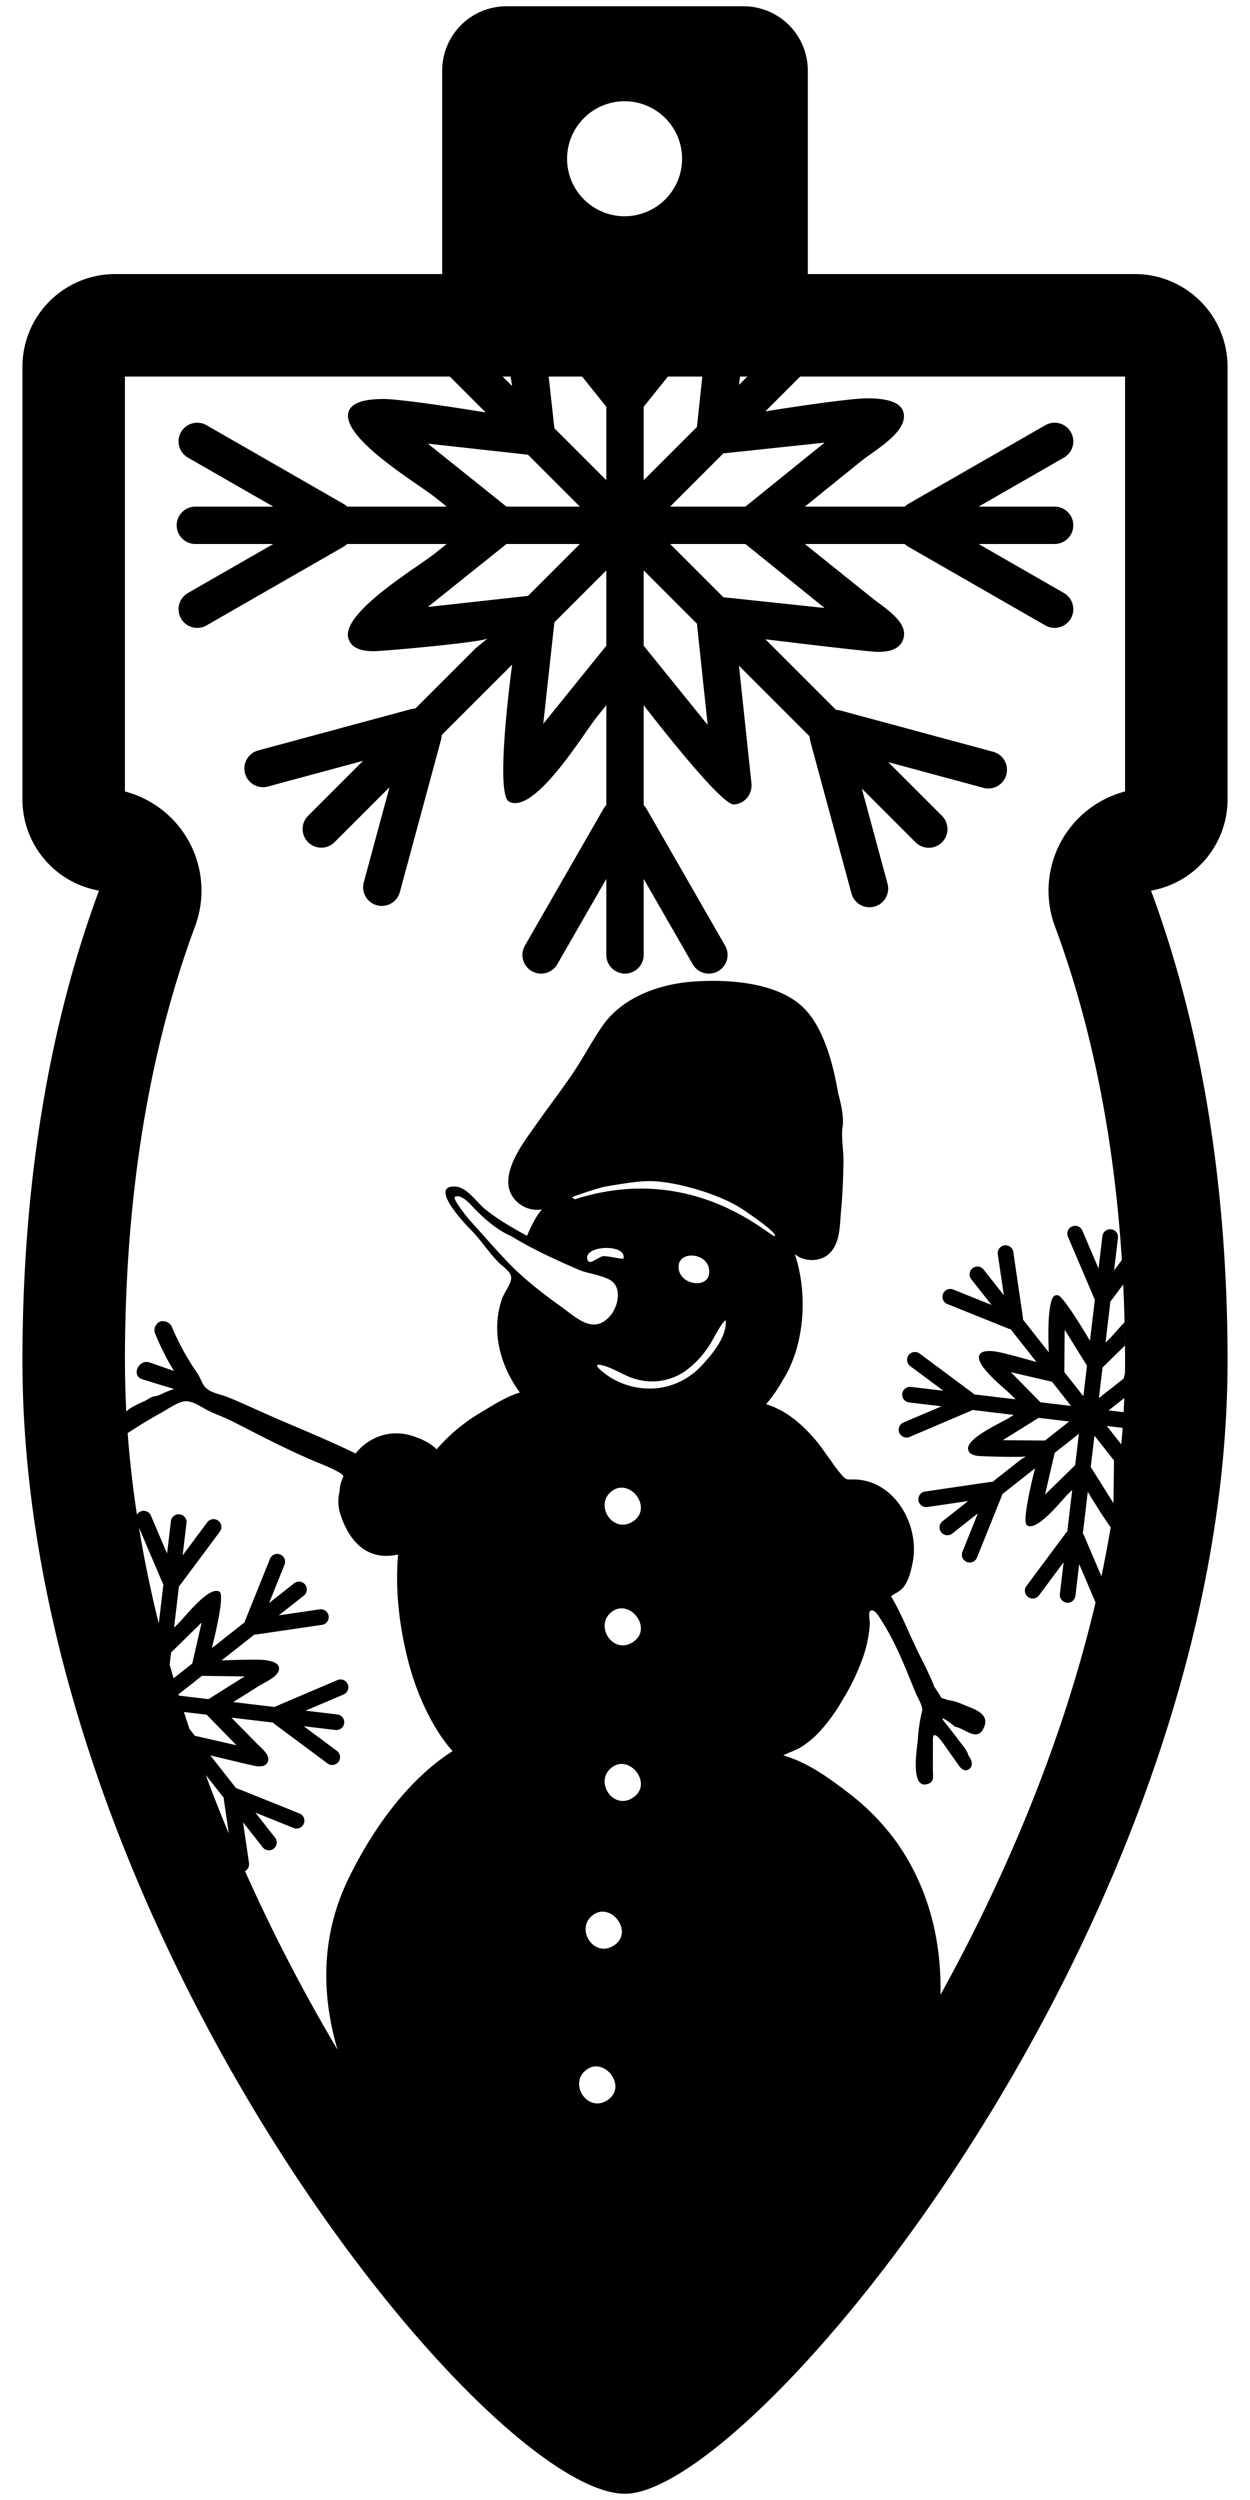 <svg id="Слой_1" data-name="Слой 1" xmlns="http://www.w3.org/2000/svg" viewBox="0 0 500 1000"><title>Flags light bulbs</title><path d="M491.025,319.746V146.703a37.081,37.081,0,0,0-37.081-37.081H323.131V28.25A25.75,25.75,0,0,0,297.381,2.5H202.619a25.75,25.75,0,0,0-25.75,25.75v81.372H46.056A37.081,37.081,0,0,0,8.975,146.703V319.746a37.083,37.083,0,0,0,30.617,36.508C20.102,408.794,8.975,472.004,8.975,544.291c0,225.27,185.404,453.209,241.025,453.209,51.501,0,241.025-227.939,241.025-453.209,0-72.287-11.126-135.497-30.617-188.037A37.083,37.083,0,0,0,491.025,319.746ZM298.931,150.622l-3.335,3.335s.168-1.237.429-3.335ZM257.473,228.165l21.298,21.299,4.296,40.489L257.473,258.281Zm10.57-10.569H298.157l31.673,25.594-40.489-4.296Zm-0-14.946,21.295-21.295,40.491-4.298-31.671,25.593Zm10.729-31.869-21.299,21.299V162.711l9.698-12.089h13.752ZM249.833,40.5a23,23,0,1,1-23,23A23,23,0,0,1,249.833,40.5ZM232.842,150.622,242.527,162.71v29.37l-20.769-20.769-2.283-20.689Zm-30.253,66.974h29.368l-20.769,20.769-40.034,4.418Zm-.002-14.946-31.434-25.185,40.038,4.419,20.767,20.766ZM221.757,248.935l20.77-20.769v30.115l-25.224,31.253Zm-17.514-98.313c.368,2.369.612,3.786.612,3.786l-3.786-3.786ZM136.349,606.309c3.676,10.757,10.894,18.143,22.88,15.511-1.232,14.459.552,29.251,4.222,43.254,3.172,12.104,9.237,26.024,17.576,35.373-18.184,11.613-32.164,31.656-41.491,50.7-10.905,22.264-11.304,45.61-4.523,68.749a698.687,698.687,0,0,1-37.003-71.444,3.103,3.103,0,0,0,1.599-3.197L97.212,728.917l7.893,10.023a3.134,3.134,0,1,0,4.925-3.878l-7.892-10.022L117.456,731.2a3.134,3.134,0,1,0,2.338-5.816l-24.624-9.902a2.828,2.828,0,0,0-.374-.107l-.335-.082-10.355-13.149S101.002,706.283,102.559,706.468c2.229.265,3.603-.142,4.323-1.281,1.443-2.28-.75-4.6-3.54-7.179-.472-.436-10.774-10.956-10.774-10.956l16.619,1.976.244.242a2.872,2.872,0,0,0,.29.267l21.292,15.84a3.134,3.134,0,1,0,3.741-5.03l-13.247-9.855,12.668,1.506a3.134,3.134,0,1,0,.74-6.224l-12.668-1.506,15.188-6.475a3.134,3.134,0,1,0-2.457-5.767l-24.412,10.407a2.851,2.851,0,0,0-.347.192l-.291.177-16.619-1.976,10.143-6.378c.524-.33,1.174-.686,1.863-1.062,2.928-1.603,6.938-3.797,6.23-6.591-.363-1.433-2.275-2.365-5.682-2.77-3.56-.423-17.242.148-17.242.148L101.752,653.833h.289a3.173,3.173,0,0,0,.463-.031l26.257-3.854a3.134,3.134,0,1,0-.909-6.201l-16.337,2.398,10.022-7.893a3.134,3.134,0,0,0-3.878-4.925l-10.023,7.893,6.161-15.32a3.134,3.134,0,1,0-5.815-2.338L98.08,648.184a2.82,2.82,0,0,0-.108.375l-.082.336L84.747,659.246s5.428-20.966,3.107-22.532a2.126,2.126,0,0,0-.961-.354c-3.587-.427-9.803,6.597-13.142,10.371-.979,1.107-1.825,2.062-2.441,2.667l-1.69,1.66L71.587,634.5l.205-.204a3.159,3.159,0,0,0,.307-.35l15.84-21.292a3.134,3.134,0,1,0-5.03-3.741l-9.855,13.247L74.597,609.182a3.134,3.134,0,0,0-6.224-.74L66.83,621.419l-6.475-15.188a3.134,3.134,0,0,0-4.112-1.655,3.106,3.106,0,0,0-1.465,1.304c-1.632-10.742-2.891-21.638-3.708-32.65.393-.236.814-.513,1.309-.838,3.847-2.525,7.798-4.916,11.831-7.133,2.685-1.476,6.205-4.029,9.197-4.677,3.143-.681,7.046,2.228,9.677,3.554,3.227,1.627,6.67,2.776,9.891,4.415,11.601,5.903,23.089,11.998,35.164,16.896.967.392,9.641,3.915,9.152,5.158-.417,1.059-1.059,2.865-1.109,3.109-.268,1.308-.292,2.631-.571,3.934A16.361,16.361,0,0,0,136.349,606.309Zm68.06-111.901c8.243,5.097,18.128,9.654,27.298,13.585,3.524,1.51,10.852,2.281,13.522,4.904,3.513,3.452,1.654,10.281-1.215,13.511-6.58,7.409-12.938,1.063-19.268-3.511-7.514-5.43-14.847-11.01-21.277-17.67-5.305-5.512-10.243-11.267-15.373-16.912-1.311-1.443-7.311-8.997-6.103-9.588,2.654-1.297,6.459,3.334,7.785,4.709C193.751,487.553,199.05,492.174,204.409,494.408Zm40.898,283.93c-7.659,4.671-14.916-6.206-8.749-11.817C243.887,759.854,254.213,772.908,245.307,778.338Zm-2.597,61.896c-7.659,4.67-14.917-6.207-8.749-11.817C241.289,821.75,251.615,834.803,242.71,840.234Zm1.454-132.802c7.328-6.667,17.655,6.387,8.749,11.817C245.254,723.919,237.997,713.043,244.164,707.432Zm8.749-50.431c-7.659,4.671-14.916-6.207-8.749-11.817C251.492,638.517,261.819,651.571,252.913,657.001Zm-8.749-60.08c7.328-6.667,17.655,6.387,8.749,11.817C245.254,613.408,237.997,602.531,244.164,596.921Zm.453-45.681c-1.879-1.05-9.412-6.573-3.644-5.105,4.802,1.222,9.008,4.499,13.965,5.664a23.166,23.166,0,0,0,19.401-3.553,37.911,37.911,0,0,0,11.167-13.158c.502-.948,4.722-8.476,4.807-6.561.281,6.29-5.363,13.101-9.405,17.438a28.625,28.625,0,0,1-17.311,9.231A29.975,29.975,0,0,1,244.617,551.24Zm-3.388-48.774c-2.015.374-5.325,3.681-6.149,1.677-2.488-6.049,15.765-6.923,14.298-.689C249.303,503.775,242.393,502.25,241.23,502.466Zm42.308,4.757c1.765,8.628-11.334,7.447-12.072.185C270.732,500.191,282.233,500.848,283.538,507.223Zm-53.63-27.487c.051-.093-1.49-.731-.824-.986,2.686-1.028,10.915-3.82,13.75-4.25,6.015-.913,12.967-2.359,19-2,9.802.584,24.587,4.918,33.157,9.961.763.277,16.343,10.664,14.937,11.977C308.802,495.594,277.85,464.268,229.908,479.736ZM65.519,657.272q-1.033-3.907-2.016-7.854Q64.481,653.368,65.519,657.272Zm-2.017-7.856c-3.505-14.144-6.467-28.689-8.723-43.529q.393,2.585.814,5.157l9.403,22.056a3.126,3.126,0,0,0,.216.413l.151.247ZM71.368,677.761l9.416-7.415,17.075.215-14.456,9.09L71.513,678.237Q70.456,674.802,69.438,671.325,70.387,674.56,71.368,677.761ZM69.432,671.306q-1.933-6.589-3.723-13.314,1.051,3.95,2.152,7.857l.576-4.845,12.222-12.003-3.752,16.419Zm4.141,13.489,9.089,1.08,11.923,12.227-16.649-3.794-2.131-2.706q3.127,9.348,6.471,18.344c-3.794-10.227-7.412-20.813-10.763-31.708Q72.527,681.536,73.573,684.795Zm24.431,63.643q-1.621-3.633-3.23-7.353Q96.383,744.804,98.005,748.438Zm-3.269-7.445c-4.275-9.902-8.461-20.27-12.455-31.036l7.256,9.214.001.346a2.86,2.86,0,0,0,.017.39l1.993,13.579Q93.131,737.283,94.735,740.993ZM427.681,568.594l-9.677,7.621-16.891-.142,14.338-8.933ZM404.346,548.872l16.455,3.822,7.62,9.676-12.231-1.454Zm17.536,32.269,9.678-7.621-1.491,12.542-12.052,11.766Zm3.843-32.327.143-16.892L434.8,546.26l-1.454,12.231Zm9.391,47.892s5.225,8.807,9.162,14.208q-1.656,9.887-3.718,19.587l-7.051-16.539a2.872,2.872,0,0,0-.191-.345l-.178-.292Zm8.333-32.549,6.268-4.936c-.475,11.835-1.5,23.568-2.988,35.149q1.061-8.252,1.799-16.601l-5.818-7.388,6.351.755q.222-3.127.389-6.266Zm2.15,20.027-.215,17.074-9.091-14.457,1.491-12.541Zm1.107,10.363q-1.062,8.238-2.427,16.366Q445.639,602.786,446.705,594.546Zm3.011-35.335q.099-2.471.168-4.947Q449.818,556.741,449.717,559.211Zm.172-5.152q.065-2.399.099-4.803Q449.956,551.661,449.889,554.06Zm.099-4.803-.494,2.16-9.924,7.815,1.454-12.231,8.945-8.785q-.043-4.679-.145-9.315c.119,5.093.201,10.213.201,15.39Q450.025,546.776,449.988,549.256Zm-.164-20.358c-1.312,1.375-2.521,2.738-3.486,3.828-.979,1.107-1.825,2.062-2.441,2.667l-1.69,1.66,1.968-16.557.205-.204a3.129,3.129,0,0,0,.307-.35l4.597-6.178Q449.64,521.268,449.824,528.899Zm.201-212.309a41.001,41.001,0,0,0-28.057,53.924c14.689,39.597,23.639,84.368,26.773,133.477l-3.099,4.165,1.543-12.977a3.134,3.134,0,0,0-6.224-.74l-1.543,12.977-6.475-15.188a3.134,3.134,0,1,0-5.767,2.457l10.407,24.413a3.156,3.156,0,0,0,.216.413l.151.246-1.967,16.55s-10.511-17.944-12.848-18.222a2.783,2.783,0,0,0-1.009.068c-3.76.923-2.603,22.785-2.603,22.785l-10.324-13.11-.001-.347a2.817,2.817,0,0,0-.017-.387l-3.853-26.257a3.134,3.134,0,1,0-6.201.909l2.397,16.336-8.085-10.267a3.134,3.134,0,0,0-4.925,3.879l8.086,10.268-15.32-6.162a3.134,3.134,0,0,0-2.337,5.816l24.623,9.903a3.078,3.078,0,0,0,.441.138l.281.067L414.598,544.817s-13.252-3.847-16.789-4.268c-3.231-.384-5.231.036-5.943,1.25-1.91,3.257,5.845,10.102,10.011,13.78,1.118.987,2.084,1.839,2.696,2.462l1.663,1.691-16.571-1.97-.241-.24a2.878,2.878,0,0,0-.292-.268l-21.292-15.84a3.134,3.134,0,1,0-3.741,5.03l13.247,9.855-12.977-1.543a3.134,3.134,0,0,0-.74,6.224l12.977,1.543-15.188,6.475a3.134,3.134,0,1,0,2.457,5.766l24.412-10.407a2.852,2.852,0,0,0,.345-.191l.293-.179L405.495,565.957l-2.013,1.254c-.747.465-1.895,1.072-3.225,1.775-4.863,2.57-13.914,7.354-12.978,10.923.232.884.891,2.101,3.925,2.461,1.566.186,18.531.683,19.253.115l-2.193,1.4-11.246,8.857-.346.001a2.797,2.797,0,0,0-.389.017l-26.257,3.854a3.134,3.134,0,1,0,.909,6.202l16.336-2.398-10.266,8.085a3.134,3.134,0,0,0,3.878,4.925l10.267-8.085L384.989,620.662a3.134,3.134,0,1,0,5.815,2.338l9.902-24.622a2.82,2.82,0,0,0,.107-.373l.082-.337,13.116-10.329s-5.536,21.207-3.229,22.779a2.117,2.117,0,0,0,.964.358c3.565.424,9.736-6.515,13.052-10.243.966-1.086,1.799-2.023,2.403-2.612l1.687-1.647L426.916,612.585l-.242.243a2.815,2.815,0,0,0-.267.291l-15.84,21.292a3.134,3.134,0,1,0,5.03,3.741l9.855-13.247-1.506,12.668a3.134,3.134,0,1,0,6.224.74l1.506-12.668,6.475,15.188c.019.045.052.08.073.124q1.221-5.195,2.336-10.454c-14.133,66.683-41.534,126.066-64.363,167.404.443-21.633-4.712-43.052-17.817-61.385a94.035,94.035,0,0,0-19.622-19.833c-7.894-6.044-15.848-11.713-25.451-14.546,2.283-1.192,4.865-1.904,7.136-3.322a36.997,36.997,0,0,0,6.735-5.466,69.892,69.892,0,0,0,9.943-13.562,87.206,87.206,0,0,0,8.534-18.201,51.61,51.61,0,0,0,1.862-8.082c.206-1.432.348-2.874.413-4.321.049-1.105-.892-4.468.477-4.98,1.586-.594,3.494,2.94,4.085,3.853,5.864,9.066,9.657,19.065,13.736,29.035.874,2.137,2.618,4.609,2.693,6.991a61.53,61.53,0,0,0-1.776,11.741c-.252,3.046-3.373,20.618,4.258,17.646,2.466-.96,1.741-3.383,1.745-5.386q.014-6.248.027-12.496a2.891,2.891,0,0,1,.153-1.129c.821-1.936,4.266,3.319,4.623,3.827q2.674,3.793,5.348,7.586c.701.994,1.542,2.076,2.749,2.223a2.533,2.533,0,0,0,2.618-1.935c.301-1.247-.344-2.68-1.363-4.12-.487-2.108-2.347-3.919-3.748-5.842-2.033-2.79-4.228-5.452-6.335-8.18-.095-.247-.191-.491-.281-.751.549-.056,4.874,3.065,4.951,3.392,4.157.599,9.376,6.792,11.91-.271a4.738,4.738,0,0,0,.282-2.354c-.562-3.58-6.016-4.957-8.976-6.277a21.057,21.057,0,0,0-6.057-1.762,20.416,20.416,0,0,0-2.434-.784c-.962-1.6-1.949-3.149-3.003-4.667a4.168,4.168,0,0,0-.274-.93q-2.547-5.888-5.52-11.591c-1.039-2.242-2.139-4.447-3.129-6.615-2.595-5.683-5.051-11.55-8.285-16.919,1.536-1.038,3.631-2.103,4.514-3.08,2.49-2.753,3.387-6.687,4.118-10.266,3.047-14.911-7.086-33.122-23.43-33.371-2.762-.042-2.703.428-4.526-1.349a52.753,52.753,0,0,1-4.482-5.826c-2.245-2.985-4.224-6.132-6.691-8.964-5.492-6.306-11.449-11.445-19.46-13.963a58.622,58.622,0,0,0,6.633-9.565c8.945-14.001,10.104-34.902,4.836-50.493,3.767,3.309,10.451,3.197,13.953-.329,4.25-4.279,4.008-11.058,4.522-16.555.63-6.731.902-13.274,1.001-20.039.066-4.511-1.046-10.27-.287-14.465.405-3.965-.775-8.993-1.829-12.869-1.786-10.517-5.314-25.171-13.182-33.552-10.372-11.05-31.085-12.225-45.22-11.143-13.262,1.016-27.861,6.232-35.766,17.528-4.324,6.18-7.771,12.927-12.005,19.166-4.781,7.044-9.937,13.76-14.831,20.719-4.413,6.276-11.325,15.214-10.946,23.321.312,6.655,6.994,11.557,13.436,10.359-2.599,3.058-4.361,6.935-5.964,10.574-5.743-3.16-11.754-6.59-16.834-10.741-3.45-2.82-7.188-8.807-12.029-8.977-10.454-.365,4.15,15.076,6.071,16.958,4.11,4.026,7.129,8.969,11.148,13.102,1.965,2.021,5.489,4.154,5.32,6.643-.166,2.449-2.824,5.786-3.657,8.184-4.514,12.987-.771,26.677,7.131,37.517-5.771,1.694-11.078,5.306-16.232,8.345a69.927,69.927,0,0,0-17.065,14.376c-2.574-2.652-6.364-4.314-9.842-5.42a20.687,20.687,0,0,0-11.192-.391,21.38,21.38,0,0,0-11.381,7.473c-9.689-4.73-19.653-8.861-29.563-13.096-4.796-2.05-9.532-4.212-14.292-6.336-2.457-1.096-4.926-2.165-7.42-3.174-2.264-.916-5.517-1.465-7.52-2.807a11.626,11.626,0,0,1-1.122-.872c-1.235-1.067-2.201-4.012-3.148-5.447-1.113-1.688-2.258-3.35-3.311-5.077a104.051,104.051,0,0,1-7.012-13.582,3.827,3.827,0,0,0-3.595-2.539,2.857,2.857,0,0,0-2.539,1.193,3.522,3.522,0,0,0-.764,3.482,100.382,100.382,0,0,0,7.666,15.284c-3.228-1.185-6.475-2.3-9.728-3.422-4.458-1.538-7.472,5.277-3.011,6.682,4.254,1.34,8.503,2.645,12.783,3.887a45.714,45.714,0,0,0-5.686,2.336,9.995,9.995,0,0,1-2.809.71c-.19-.062-2.83,1.584-3.171,1.739a49.71,49.71,0,0,0-5.101,2.496,10.893,10.893,0,0,0-2.372,1.754q-.532-10.107-.547-20.32c0-65.123,9.44-123.59,28.058-173.777A41.001,41.001,0,0,0,49.975,316.59V150.622h129.954l14.357,14.358s-32.46-5.379-40.955-5.379c-7.759,0-12.375,1.559-13.719,4.632-3.606,8.248,16.683,22.275,27.583,29.811,2.925,2.022,5.452,3.769,7.077,5.071l4.413,3.535H138.894l-.639-.501a6.822,6.822,0,0,0-.768-.553L82.613,170.082A7.473,7.473,0,1,0,75.171,183.044l34.14,19.606H78.149a7.473,7.473,0,0,0,0,14.946h31.162L75.171,237.203a7.473,7.473,0,1,0,7.442,12.962l54.873-31.513a6.847,6.847,0,0,0,.764-.55l.645-.505h39.788l-4.412,3.535c-1.637,1.312-4.185,3.072-7.136,5.111-10.791,7.455-30.876,21.33-27.654,29.518.798,2.028,2.702,4.723,9.986,4.723,3.76,0,44.07-3.599,45.619-5.148l-4.8,3.932L166.15,283.404l-.819.1a6.751,6.751,0,0,0-.917.15l-61.087,16.517a7.473,7.473,0,1,0,3.899,14.428L145.231,304.323l-22.033,22.033a7.474,7.474,0,0,0,10.569,10.57l22.034-22.034-10.275,38.006a7.473,7.473,0,1,0,14.428,3.899l16.515-61.087a6.723,6.723,0,0,0,.149-.914l.1-.822,28.15-28.148s-7.138,51.771-1.233,54.844a5.048,5.048,0,0,0,2.384.576c8.559,0,21.22-18.167,28.022-27.927,1.98-2.842,3.691-5.297,4.955-6.862l3.531-4.376V321.972l-.505.643a6.716,6.716,0,0,0-.55.763l-31.514,54.874a7.473,7.473,0,1,0,12.962,7.442l19.606-34.14v30.419a7.473,7.473,0,1,0,14.946,0v-30.419L277.079,385.695a7.473,7.473,0,1,0,12.962-7.442l-31.514-54.875a6.817,6.817,0,0,0-.55-.763l-.504-.643 0-39.906s30.42,39.71,35.973,39.71a5.653,5.653,0,0,0,.823-.061A7.539,7.539,0,0,0,300.6,314.604l.003-.093a7.264,7.264,0,0,0-.002-.884c-.005-.057-.009-.113-.01-.169l-5.006-47.179,28.218,28.219.1.818a6.76,6.76,0,0,0,.15.918l16.517,61.087a7.473,7.473,0,1,0,14.428-3.899L344.722,315.415l21.51,21.51a7.474,7.474,0,1,0,10.57-10.57l-21.508-21.508,38.007,10.275a7.473,7.473,0,1,0,3.898-14.428l-61.091-16.516a6.739,6.739,0,0,0-.915-.149l-.817-.099-28.22-28.22s41.17,5.046,44.908,5.046c5.352,0,8.49-1.35,9.876-4.25,2.774-5.804-3.07-10.68-10.403-16.001-1.241-.9-28.595-22.908-28.595-22.908h39.906l.645.505a6.766,6.766,0,0,0,.762.549l54.874,31.514a7.473,7.473,0,1,0,7.443-12.962l-34.139-19.606h30.418a7.473,7.473,0,1,0,0-14.946H391.432l34.14-19.606a7.473,7.473,0,1,0-7.442-12.962L363.257,201.595a6.837,6.837,0,0,0-.768.553l-.64.502h-39.906L344.163,184.694c1.148-.928,2.588-1.954,4.112-3.04,6.481-4.619,15.357-10.944,12.897-17.36-1.262-3.291-6.051-4.96-14.235-4.96-8.549,0-40.784,5.205-40.784,5.205l13.917-13.917h129.954Zm-.742,197.171q-.234-4.913-.542-9.77Q449.051,508.847,449.283,513.761Z"/><polygon points="393.029 693.221 393.04 693.212 393.032 693.218 393.029 693.221"/><polygon points="373.962 706.701 373.977 706.695 373.968 706.696 373.962 706.701"/><path d="M362.89,632.752l.022-.035c-.007.011-.014.021-.021.032Z"/></svg>